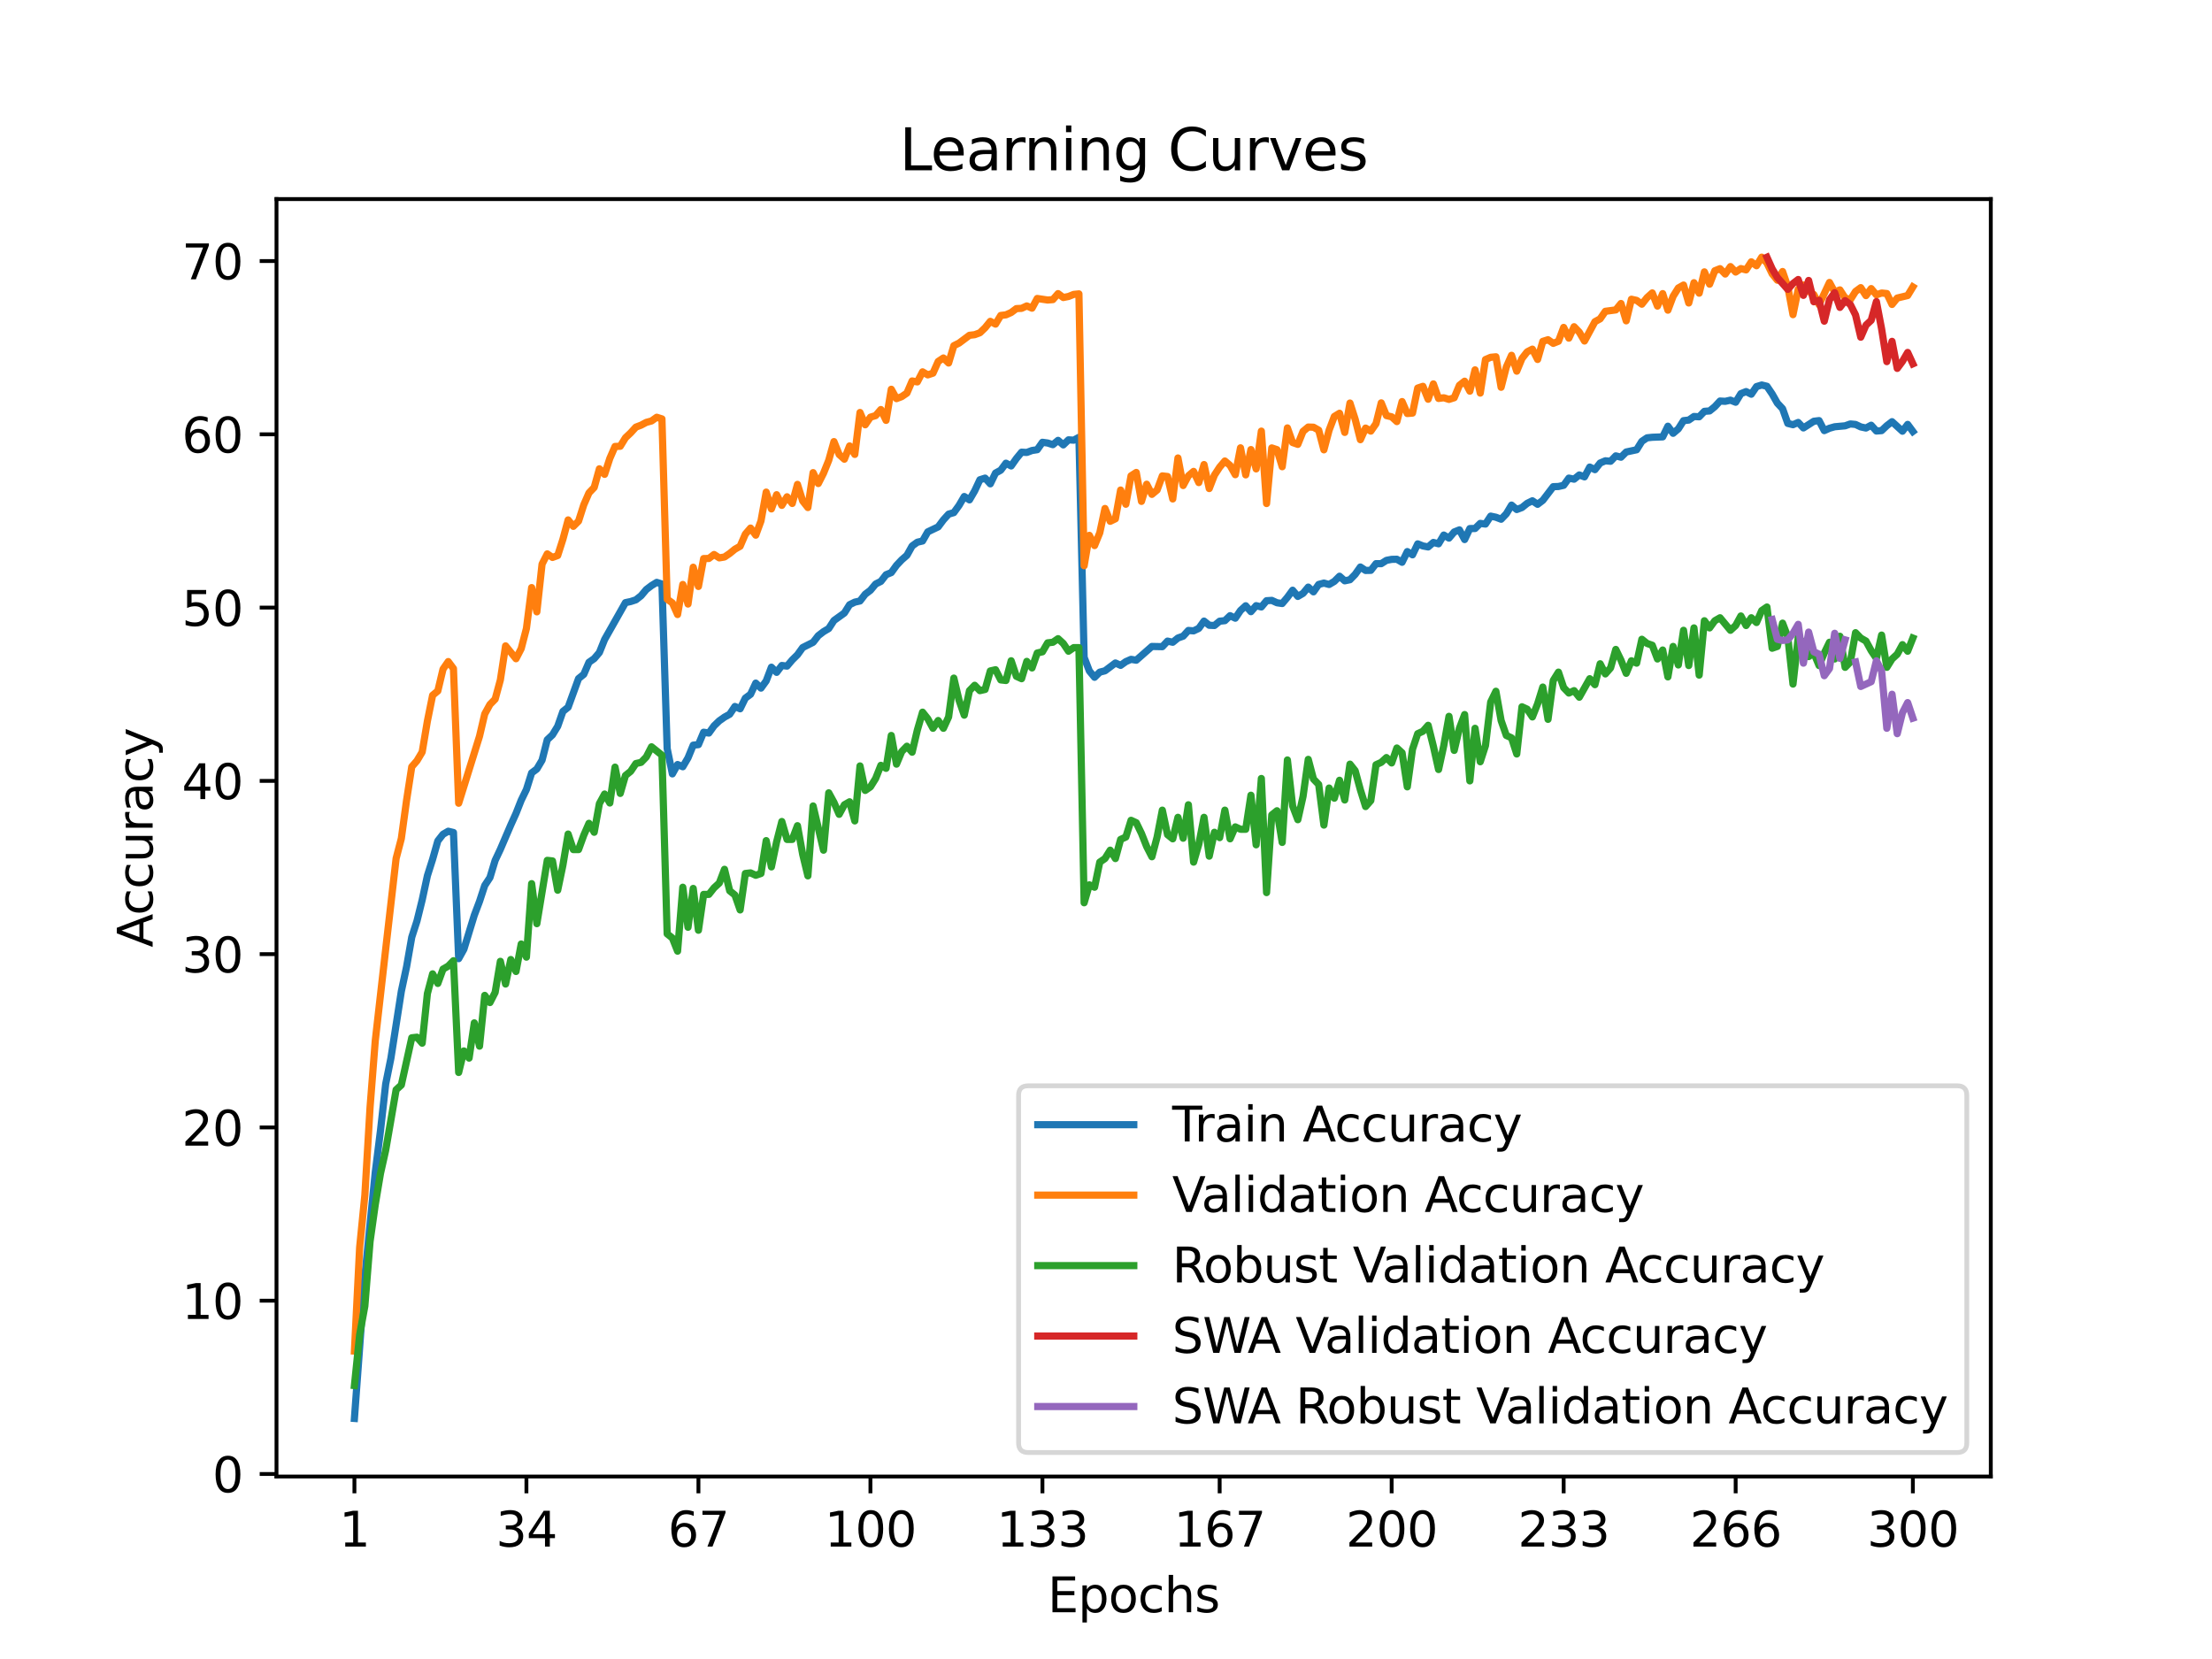 <?xml version="1.0" encoding="utf-8" standalone="no"?>
<!DOCTYPE svg PUBLIC "-//W3C//DTD SVG 1.1//EN"
  "http://www.w3.org/Graphics/SVG/1.1/DTD/svg11.dtd">
<svg xmlns:xlink="http://www.w3.org/1999/xlink" width="460.8pt" height="345.6pt" viewBox="0 0 460.8 345.6" xmlns="http://www.w3.org/2000/svg" version="1.1">
 <defs>
  <style type="text/css">*{stroke-linejoin: round; stroke-linecap: butt}</style>
 </defs>
 <g id="figure_1">
  <g id="patch_1">
   <path d="M 0 345.6 
L 460.8 345.6 
L 460.8 0 
L 0 0 
z
" style="fill: #ffffff"/>
  </g>
  <g id="axes_1">
   <g id="patch_2">
    <path d="M 57.6 307.584 
L 414.72 307.584 
L 414.72 41.472 
L 57.6 41.472 
z
" style="fill: #ffffff"/>
   </g>
   <g id="matplotlib.axis_1">
    <g id="xtick_1">
     <g id="line2d_1">
      <defs>
       <path id="m1e2a9404a9" d="M 0 0 
L 0 3.5 
" style="stroke: #000000; stroke-width: 0.8"/>
      </defs>
      <g>
       <use xlink:href="#m1e2a9404a9" x="73.833" y="307.584" style="stroke: #000000; stroke-width: 0.8"/>
      </g>
     </g>
     <g id="text_1">
      <!-- 1 -->
      <g transform="translate(70.651 322.182) scale(0.1 -0.1)">
       <defs>
        <path id="DejaVuSans-31" d="M 794 531 
L 1825 531 
L 1825 4091 
L 703 3866 
L 703 4441 
L 1819 4666 
L 2450 4666 
L 2450 531 
L 3481 531 
L 3481 0 
L 794 0 
L 794 531 
z
" transform="scale(0.016)"/>
       </defs>
       <use xlink:href="#DejaVuSans-31"/>
      </g>
     </g>
    </g>
    <g id="xtick_2">
     <g id="line2d_2">
      <g>
       <use xlink:href="#m1e2a9404a9" x="109.664" y="307.584" style="stroke: #000000; stroke-width: 0.8"/>
      </g>
     </g>
     <g id="text_2">
      <!-- 34 -->
      <g transform="translate(103.302 322.182) scale(0.1 -0.1)">
       <defs>
        <path id="DejaVuSans-33" d="M 2597 2516 
Q 3050 2419 3304 2112 
Q 3559 1806 3559 1356 
Q 3559 666 3084 287 
Q 2609 -91 1734 -91 
Q 1441 -91 1130 -33 
Q 819 25 488 141 
L 488 750 
Q 750 597 1062 519 
Q 1375 441 1716 441 
Q 2309 441 2620 675 
Q 2931 909 2931 1356 
Q 2931 1769 2642 2001 
Q 2353 2234 1838 2234 
L 1294 2234 
L 1294 2753 
L 1863 2753 
Q 2328 2753 2575 2939 
Q 2822 3125 2822 3475 
Q 2822 3834 2567 4026 
Q 2313 4219 1838 4219 
Q 1578 4219 1281 4162 
Q 984 4106 628 3988 
L 628 4550 
Q 988 4650 1302 4700 
Q 1616 4750 1894 4750 
Q 2613 4750 3031 4423 
Q 3450 4097 3450 3541 
Q 3450 3153 3228 2886 
Q 3006 2619 2597 2516 
z
" transform="scale(0.016)"/>
        <path id="DejaVuSans-34" d="M 2419 4116 
L 825 1625 
L 2419 1625 
L 2419 4116 
z
M 2253 4666 
L 3047 4666 
L 3047 1625 
L 3713 1625 
L 3713 1100 
L 3047 1100 
L 3047 0 
L 2419 0 
L 2419 1100 
L 313 1100 
L 313 1709 
L 2253 4666 
z
" transform="scale(0.016)"/>
       </defs>
       <use xlink:href="#DejaVuSans-33"/>
       <use xlink:href="#DejaVuSans-34" x="63.623"/>
      </g>
     </g>
    </g>
    <g id="xtick_3">
     <g id="line2d_3">
      <g>
       <use xlink:href="#m1e2a9404a9" x="145.496" y="307.584" style="stroke: #000000; stroke-width: 0.8"/>
      </g>
     </g>
     <g id="text_3">
      <!-- 67 -->
      <g transform="translate(139.133 322.182) scale(0.1 -0.1)">
       <defs>
        <path id="DejaVuSans-36" d="M 2113 2584 
Q 1688 2584 1439 2293 
Q 1191 2003 1191 1497 
Q 1191 994 1439 701 
Q 1688 409 2113 409 
Q 2538 409 2786 701 
Q 3034 994 3034 1497 
Q 3034 2003 2786 2293 
Q 2538 2584 2113 2584 
z
M 3366 4563 
L 3366 3988 
Q 3128 4100 2886 4159 
Q 2644 4219 2406 4219 
Q 1781 4219 1451 3797 
Q 1122 3375 1075 2522 
Q 1259 2794 1537 2939 
Q 1816 3084 2150 3084 
Q 2853 3084 3261 2657 
Q 3669 2231 3669 1497 
Q 3669 778 3244 343 
Q 2819 -91 2113 -91 
Q 1303 -91 875 529 
Q 447 1150 447 2328 
Q 447 3434 972 4092 
Q 1497 4750 2381 4750 
Q 2619 4750 2861 4703 
Q 3103 4656 3366 4563 
z
" transform="scale(0.016)"/>
        <path id="DejaVuSans-37" d="M 525 4666 
L 3525 4666 
L 3525 4397 
L 1831 0 
L 1172 0 
L 2766 4134 
L 525 4134 
L 525 4666 
z
" transform="scale(0.016)"/>
       </defs>
       <use xlink:href="#DejaVuSans-36"/>
       <use xlink:href="#DejaVuSans-37" x="63.623"/>
      </g>
     </g>
    </g>
    <g id="xtick_4">
     <g id="line2d_4">
      <g>
       <use xlink:href="#m1e2a9404a9" x="181.327" y="307.584" style="stroke: #000000; stroke-width: 0.8"/>
      </g>
     </g>
     <g id="text_4">
      <!-- 100 -->
      <g transform="translate(171.783 322.182) scale(0.1 -0.1)">
       <defs>
        <path id="DejaVuSans-30" d="M 2034 4250 
Q 1547 4250 1301 3770 
Q 1056 3291 1056 2328 
Q 1056 1369 1301 889 
Q 1547 409 2034 409 
Q 2525 409 2770 889 
Q 3016 1369 3016 2328 
Q 3016 3291 2770 3770 
Q 2525 4250 2034 4250 
z
M 2034 4750 
Q 2819 4750 3233 4129 
Q 3647 3509 3647 2328 
Q 3647 1150 3233 529 
Q 2819 -91 2034 -91 
Q 1250 -91 836 529 
Q 422 1150 422 2328 
Q 422 3509 836 4129 
Q 1250 4750 2034 4750 
z
" transform="scale(0.016)"/>
       </defs>
       <use xlink:href="#DejaVuSans-31"/>
       <use xlink:href="#DejaVuSans-30" x="63.623"/>
       <use xlink:href="#DejaVuSans-30" x="127.246"/>
      </g>
     </g>
    </g>
    <g id="xtick_5">
     <g id="line2d_5">
      <g>
       <use xlink:href="#m1e2a9404a9" x="217.158" y="307.584" style="stroke: #000000; stroke-width: 0.8"/>
      </g>
     </g>
     <g id="text_5">
      <!-- 133 -->
      <g transform="translate(207.615 322.182) scale(0.1 -0.1)">
       <use xlink:href="#DejaVuSans-31"/>
       <use xlink:href="#DejaVuSans-33" x="63.623"/>
       <use xlink:href="#DejaVuSans-33" x="127.246"/>
      </g>
     </g>
    </g>
    <g id="xtick_6">
     <g id="line2d_6">
      <g>
       <use xlink:href="#m1e2a9404a9" x="254.076" y="307.584" style="stroke: #000000; stroke-width: 0.8"/>
      </g>
     </g>
     <g id="text_6">
      <!-- 167 -->
      <g transform="translate(244.532 322.182) scale(0.1 -0.1)">
       <use xlink:href="#DejaVuSans-31"/>
       <use xlink:href="#DejaVuSans-36" x="63.623"/>
       <use xlink:href="#DejaVuSans-37" x="127.246"/>
      </g>
     </g>
    </g>
    <g id="xtick_7">
     <g id="line2d_7">
      <g>
       <use xlink:href="#m1e2a9404a9" x="289.907" y="307.584" style="stroke: #000000; stroke-width: 0.8"/>
      </g>
     </g>
     <g id="text_7">
      <!-- 200 -->
      <g transform="translate(280.363 322.182) scale(0.1 -0.1)">
       <defs>
        <path id="DejaVuSans-32" d="M 1228 531 
L 3431 531 
L 3431 0 
L 469 0 
L 469 531 
Q 828 903 1448 1529 
Q 2069 2156 2228 2338 
Q 2531 2678 2651 2914 
Q 2772 3150 2772 3378 
Q 2772 3750 2511 3984 
Q 2250 4219 1831 4219 
Q 1534 4219 1204 4116 
Q 875 4013 500 3803 
L 500 4441 
Q 881 4594 1212 4672 
Q 1544 4750 1819 4750 
Q 2544 4750 2975 4387 
Q 3406 4025 3406 3419 
Q 3406 3131 3298 2873 
Q 3191 2616 2906 2266 
Q 2828 2175 2409 1742 
Q 1991 1309 1228 531 
z
" transform="scale(0.016)"/>
       </defs>
       <use xlink:href="#DejaVuSans-32"/>
       <use xlink:href="#DejaVuSans-30" x="63.623"/>
       <use xlink:href="#DejaVuSans-30" x="127.246"/>
      </g>
     </g>
    </g>
    <g id="xtick_8">
     <g id="line2d_8">
      <g>
       <use xlink:href="#m1e2a9404a9" x="325.739" y="307.584" style="stroke: #000000; stroke-width: 0.8"/>
      </g>
     </g>
     <g id="text_8">
      <!-- 233 -->
      <g transform="translate(316.195 322.182) scale(0.1 -0.1)">
       <use xlink:href="#DejaVuSans-32"/>
       <use xlink:href="#DejaVuSans-33" x="63.623"/>
       <use xlink:href="#DejaVuSans-33" x="127.246"/>
      </g>
     </g>
    </g>
    <g id="xtick_9">
     <g id="line2d_9">
      <g>
       <use xlink:href="#m1e2a9404a9" x="361.57" y="307.584" style="stroke: #000000; stroke-width: 0.8"/>
      </g>
     </g>
     <g id="text_9">
      <!-- 266 -->
      <g transform="translate(352.026 322.182) scale(0.1 -0.1)">
       <use xlink:href="#DejaVuSans-32"/>
       <use xlink:href="#DejaVuSans-36" x="63.623"/>
       <use xlink:href="#DejaVuSans-36" x="127.246"/>
      </g>
     </g>
    </g>
    <g id="xtick_10">
     <g id="line2d_10">
      <g>
       <use xlink:href="#m1e2a9404a9" x="398.487" y="307.584" style="stroke: #000000; stroke-width: 0.8"/>
      </g>
     </g>
     <g id="text_10">
      <!-- 300 -->
      <g transform="translate(388.944 322.182) scale(0.1 -0.1)">
       <use xlink:href="#DejaVuSans-33"/>
       <use xlink:href="#DejaVuSans-30" x="63.623"/>
       <use xlink:href="#DejaVuSans-30" x="127.246"/>
      </g>
     </g>
    </g>
    <g id="text_11">
     <!-- Epochs -->
     <g transform="translate(218.244 335.861) scale(0.1 -0.1)">
      <defs>
       <path id="DejaVuSans-45" d="M 628 4666 
L 3578 4666 
L 3578 4134 
L 1259 4134 
L 1259 2753 
L 3481 2753 
L 3481 2222 
L 1259 2222 
L 1259 531 
L 3634 531 
L 3634 0 
L 628 0 
L 628 4666 
z
" transform="scale(0.016)"/>
       <path id="DejaVuSans-70" d="M 1159 525 
L 1159 -1331 
L 581 -1331 
L 581 3500 
L 1159 3500 
L 1159 2969 
Q 1341 3281 1617 3432 
Q 1894 3584 2278 3584 
Q 2916 3584 3314 3078 
Q 3713 2572 3713 1747 
Q 3713 922 3314 415 
Q 2916 -91 2278 -91 
Q 1894 -91 1617 61 
Q 1341 213 1159 525 
z
M 3116 1747 
Q 3116 2381 2855 2742 
Q 2594 3103 2138 3103 
Q 1681 3103 1420 2742 
Q 1159 2381 1159 1747 
Q 1159 1113 1420 752 
Q 1681 391 2138 391 
Q 2594 391 2855 752 
Q 3116 1113 3116 1747 
z
" transform="scale(0.016)"/>
       <path id="DejaVuSans-6f" d="M 1959 3097 
Q 1497 3097 1228 2736 
Q 959 2375 959 1747 
Q 959 1119 1226 758 
Q 1494 397 1959 397 
Q 2419 397 2687 759 
Q 2956 1122 2956 1747 
Q 2956 2369 2687 2733 
Q 2419 3097 1959 3097 
z
M 1959 3584 
Q 2709 3584 3137 3096 
Q 3566 2609 3566 1747 
Q 3566 888 3137 398 
Q 2709 -91 1959 -91 
Q 1206 -91 779 398 
Q 353 888 353 1747 
Q 353 2609 779 3096 
Q 1206 3584 1959 3584 
z
" transform="scale(0.016)"/>
       <path id="DejaVuSans-63" d="M 3122 3366 
L 3122 2828 
Q 2878 2963 2633 3030 
Q 2388 3097 2138 3097 
Q 1578 3097 1268 2742 
Q 959 2388 959 1747 
Q 959 1106 1268 751 
Q 1578 397 2138 397 
Q 2388 397 2633 464 
Q 2878 531 3122 666 
L 3122 134 
Q 2881 22 2623 -34 
Q 2366 -91 2075 -91 
Q 1284 -91 818 406 
Q 353 903 353 1747 
Q 353 2603 823 3093 
Q 1294 3584 2113 3584 
Q 2378 3584 2631 3529 
Q 2884 3475 3122 3366 
z
" transform="scale(0.016)"/>
       <path id="DejaVuSans-68" d="M 3513 2113 
L 3513 0 
L 2938 0 
L 2938 2094 
Q 2938 2591 2744 2837 
Q 2550 3084 2163 3084 
Q 1697 3084 1428 2787 
Q 1159 2491 1159 1978 
L 1159 0 
L 581 0 
L 581 4863 
L 1159 4863 
L 1159 2956 
Q 1366 3272 1645 3428 
Q 1925 3584 2291 3584 
Q 2894 3584 3203 3211 
Q 3513 2838 3513 2113 
z
" transform="scale(0.016)"/>
       <path id="DejaVuSans-73" d="M 2834 3397 
L 2834 2853 
Q 2591 2978 2328 3040 
Q 2066 3103 1784 3103 
Q 1356 3103 1142 2972 
Q 928 2841 928 2578 
Q 928 2378 1081 2264 
Q 1234 2150 1697 2047 
L 1894 2003 
Q 2506 1872 2764 1633 
Q 3022 1394 3022 966 
Q 3022 478 2636 193 
Q 2250 -91 1575 -91 
Q 1294 -91 989 -36 
Q 684 19 347 128 
L 347 722 
Q 666 556 975 473 
Q 1284 391 1588 391 
Q 1994 391 2212 530 
Q 2431 669 2431 922 
Q 2431 1156 2273 1281 
Q 2116 1406 1581 1522 
L 1381 1569 
Q 847 1681 609 1914 
Q 372 2147 372 2553 
Q 372 3047 722 3315 
Q 1072 3584 1716 3584 
Q 2034 3584 2315 3537 
Q 2597 3491 2834 3397 
z
" transform="scale(0.016)"/>
      </defs>
      <use xlink:href="#DejaVuSans-45"/>
      <use xlink:href="#DejaVuSans-70" x="63.184"/>
      <use xlink:href="#DejaVuSans-6f" x="126.66"/>
      <use xlink:href="#DejaVuSans-63" x="187.842"/>
      <use xlink:href="#DejaVuSans-68" x="242.822"/>
      <use xlink:href="#DejaVuSans-73" x="306.201"/>
     </g>
    </g>
   </g>
   <g id="matplotlib.axis_2">
    <g id="ytick_1">
     <g id="line2d_11">
      <defs>
       <path id="m1aeef2db04" d="M 0 0 
L -3.5 0 
" style="stroke: #000000; stroke-width: 0.8"/>
      </defs>
      <g>
       <use xlink:href="#m1aeef2db04" x="57.6" y="307.057" style="stroke: #000000; stroke-width: 0.8"/>
      </g>
     </g>
     <g id="text_12">
      <!-- 0 -->
      <g transform="translate(44.237 310.856) scale(0.1 -0.1)">
       <use xlink:href="#DejaVuSans-30"/>
      </g>
     </g>
    </g>
    <g id="ytick_2">
     <g id="line2d_12">
      <g>
       <use xlink:href="#m1aeef2db04" x="57.6" y="270.96" style="stroke: #000000; stroke-width: 0.8"/>
      </g>
     </g>
     <g id="text_13">
      <!-- 10 -->
      <g transform="translate(37.875 274.76) scale(0.1 -0.1)">
       <use xlink:href="#DejaVuSans-31"/>
       <use xlink:href="#DejaVuSans-30" x="63.623"/>
      </g>
     </g>
    </g>
    <g id="ytick_3">
     <g id="line2d_13">
      <g>
       <use xlink:href="#m1aeef2db04" x="57.6" y="234.864" style="stroke: #000000; stroke-width: 0.8"/>
      </g>
     </g>
     <g id="text_14">
      <!-- 20 -->
      <g transform="translate(37.875 238.663) scale(0.1 -0.1)">
       <use xlink:href="#DejaVuSans-32"/>
       <use xlink:href="#DejaVuSans-30" x="63.623"/>
      </g>
     </g>
    </g>
    <g id="ytick_4">
     <g id="line2d_14">
      <g>
       <use xlink:href="#m1aeef2db04" x="57.6" y="198.767" style="stroke: #000000; stroke-width: 0.8"/>
      </g>
     </g>
     <g id="text_15">
      <!-- 30 -->
      <g transform="translate(37.875 202.566) scale(0.1 -0.1)">
       <use xlink:href="#DejaVuSans-33"/>
       <use xlink:href="#DejaVuSans-30" x="63.623"/>
      </g>
     </g>
    </g>
    <g id="ytick_5">
     <g id="line2d_15">
      <g>
       <use xlink:href="#m1aeef2db04" x="57.6" y="162.67" style="stroke: #000000; stroke-width: 0.8"/>
      </g>
     </g>
     <g id="text_16">
      <!-- 40 -->
      <g transform="translate(37.875 166.469) scale(0.1 -0.1)">
       <use xlink:href="#DejaVuSans-34"/>
       <use xlink:href="#DejaVuSans-30" x="63.623"/>
      </g>
     </g>
    </g>
    <g id="ytick_6">
     <g id="line2d_16">
      <g>
       <use xlink:href="#m1aeef2db04" x="57.6" y="126.574" style="stroke: #000000; stroke-width: 0.8"/>
      </g>
     </g>
     <g id="text_17">
      <!-- 50 -->
      <g transform="translate(37.875 130.373) scale(0.1 -0.1)">
       <defs>
        <path id="DejaVuSans-35" d="M 691 4666 
L 3169 4666 
L 3169 4134 
L 1269 4134 
L 1269 2991 
Q 1406 3038 1543 3061 
Q 1681 3084 1819 3084 
Q 2600 3084 3056 2656 
Q 3513 2228 3513 1497 
Q 3513 744 3044 326 
Q 2575 -91 1722 -91 
Q 1428 -91 1123 -41 
Q 819 9 494 109 
L 494 744 
Q 775 591 1075 516 
Q 1375 441 1709 441 
Q 2250 441 2565 725 
Q 2881 1009 2881 1497 
Q 2881 1984 2565 2268 
Q 2250 2553 1709 2553 
Q 1456 2553 1204 2497 
Q 953 2441 691 2322 
L 691 4666 
z
" transform="scale(0.016)"/>
       </defs>
       <use xlink:href="#DejaVuSans-35"/>
       <use xlink:href="#DejaVuSans-30" x="63.623"/>
      </g>
     </g>
    </g>
    <g id="ytick_7">
     <g id="line2d_17">
      <g>
       <use xlink:href="#m1aeef2db04" x="57.6" y="90.477" style="stroke: #000000; stroke-width: 0.8"/>
      </g>
     </g>
     <g id="text_18">
      <!-- 60 -->
      <g transform="translate(37.875 94.276) scale(0.1 -0.1)">
       <use xlink:href="#DejaVuSans-36"/>
       <use xlink:href="#DejaVuSans-30" x="63.623"/>
      </g>
     </g>
    </g>
    <g id="ytick_8">
     <g id="line2d_18">
      <g>
       <use xlink:href="#m1aeef2db04" x="57.6" y="54.38" style="stroke: #000000; stroke-width: 0.8"/>
      </g>
     </g>
     <g id="text_19">
      <!-- 70 -->
      <g transform="translate(37.875 58.179) scale(0.1 -0.1)">
       <use xlink:href="#DejaVuSans-37"/>
       <use xlink:href="#DejaVuSans-30" x="63.623"/>
      </g>
     </g>
    </g>
    <g id="text_20">
     <!-- Accuracy -->
     <g transform="translate(31.795 197.356) rotate(-90) scale(0.1 -0.1)">
      <defs>
       <path id="DejaVuSans-41" d="M 2188 4044 
L 1331 1722 
L 3047 1722 
L 2188 4044 
z
M 1831 4666 
L 2547 4666 
L 4325 0 
L 3669 0 
L 3244 1197 
L 1141 1197 
L 716 0 
L 50 0 
L 1831 4666 
z
" transform="scale(0.016)"/>
       <path id="DejaVuSans-75" d="M 544 1381 
L 544 3500 
L 1119 3500 
L 1119 1403 
Q 1119 906 1312 657 
Q 1506 409 1894 409 
Q 2359 409 2629 706 
Q 2900 1003 2900 1516 
L 2900 3500 
L 3475 3500 
L 3475 0 
L 2900 0 
L 2900 538 
Q 2691 219 2414 64 
Q 2138 -91 1772 -91 
Q 1169 -91 856 284 
Q 544 659 544 1381 
z
M 1991 3584 
L 1991 3584 
z
" transform="scale(0.016)"/>
       <path id="DejaVuSans-72" d="M 2631 2963 
Q 2534 3019 2420 3045 
Q 2306 3072 2169 3072 
Q 1681 3072 1420 2755 
Q 1159 2438 1159 1844 
L 1159 0 
L 581 0 
L 581 3500 
L 1159 3500 
L 1159 2956 
Q 1341 3275 1631 3429 
Q 1922 3584 2338 3584 
Q 2397 3584 2469 3576 
Q 2541 3569 2628 3553 
L 2631 2963 
z
" transform="scale(0.016)"/>
       <path id="DejaVuSans-61" d="M 2194 1759 
Q 1497 1759 1228 1600 
Q 959 1441 959 1056 
Q 959 750 1161 570 
Q 1363 391 1709 391 
Q 2188 391 2477 730 
Q 2766 1069 2766 1631 
L 2766 1759 
L 2194 1759 
z
M 3341 1997 
L 3341 0 
L 2766 0 
L 2766 531 
Q 2569 213 2275 61 
Q 1981 -91 1556 -91 
Q 1019 -91 701 211 
Q 384 513 384 1019 
Q 384 1609 779 1909 
Q 1175 2209 1959 2209 
L 2766 2209 
L 2766 2266 
Q 2766 2663 2505 2880 
Q 2244 3097 1772 3097 
Q 1472 3097 1187 3025 
Q 903 2953 641 2809 
L 641 3341 
Q 956 3463 1253 3523 
Q 1550 3584 1831 3584 
Q 2591 3584 2966 3190 
Q 3341 2797 3341 1997 
z
" transform="scale(0.016)"/>
       <path id="DejaVuSans-79" d="M 2059 -325 
Q 1816 -950 1584 -1140 
Q 1353 -1331 966 -1331 
L 506 -1331 
L 506 -850 
L 844 -850 
Q 1081 -850 1212 -737 
Q 1344 -625 1503 -206 
L 1606 56 
L 191 3500 
L 800 3500 
L 1894 763 
L 2988 3500 
L 3597 3500 
L 2059 -325 
z
" transform="scale(0.016)"/>
      </defs>
      <use xlink:href="#DejaVuSans-41"/>
      <use xlink:href="#DejaVuSans-63" x="66.658"/>
      <use xlink:href="#DejaVuSans-63" x="121.639"/>
      <use xlink:href="#DejaVuSans-75" x="176.619"/>
      <use xlink:href="#DejaVuSans-72" x="239.998"/>
      <use xlink:href="#DejaVuSans-61" x="281.111"/>
      <use xlink:href="#DejaVuSans-63" x="342.391"/>
      <use xlink:href="#DejaVuSans-79" x="397.371"/>
     </g>
    </g>
   </g>
   <g id="line2d_19">
    <path d="M 73.833 295.488 
L 76.004 265.902 
L 78.176 244.19 
L 79.262 235.522 
L 80.348 225.803 
L 81.433 220.448 
L 83.605 206.505 
L 84.691 201.424 
L 85.777 195.229 
L 86.862 191.863 
L 87.948 187.473 
L 89.034 182.433 
L 90.12 179.004 
L 91.206 175.173 
L 92.291 173.792 
L 93.377 173.161 
L 94.463 173.422 
L 95.549 199.705 
L 96.635 197.747 
L 98.806 190.654 
L 99.892 187.78 
L 100.978 184.464 
L 102.064 182.817 
L 103.149 179.23 
L 104.235 176.924 
L 106.407 171.853 
L 107.493 169.452 
L 108.578 166.704 
L 109.664 164.462 
L 110.75 161.01 
L 111.836 160.193 
L 112.922 158.357 
L 114.007 154.106 
L 115.093 153.082 
L 116.179 151.295 
L 117.265 148.204 
L 118.351 147.333 
L 120.522 141.359 
L 121.608 140.48 
L 122.694 137.966 
L 123.78 137.204 
L 124.865 135.927 
L 125.951 133.22 
L 130.294 125.54 
L 131.38 125.31 
L 132.466 124.958 
L 133.552 124.101 
L 134.638 122.81 
L 135.723 121.985 
L 136.809 121.321 
L 137.895 121.66 
L 138.981 155.92 
L 140.067 161.213 
L 141.152 159.264 
L 142.238 159.728 
L 143.324 157.878 
L 144.41 155.23 
L 145.496 155.122 
L 146.581 152.536 
L 147.667 152.708 
L 148.753 151.201 
L 149.839 150.158 
L 150.925 149.391 
L 152.01 148.787 
L 153.096 147.171 
L 154.182 147.654 
L 155.268 145.434 
L 156.354 144.631 
L 157.439 142.303 
L 158.525 143.349 
L 159.611 141.851 
L 160.697 138.991 
L 161.783 140.065 
L 162.868 138.63 
L 163.954 138.761 
L 165.04 137.475 
L 166.126 136.401 
L 167.212 134.898 
L 169.383 133.806 
L 170.469 132.412 
L 171.555 131.582 
L 172.641 130.937 
L 173.726 129.263 
L 175.898 127.702 
L 176.984 125.973 
L 178.07 125.437 
L 179.155 125.193 
L 180.241 123.785 
L 181.327 122.968 
L 182.413 121.66 
L 183.499 121.118 
L 184.584 119.724 
L 185.67 119.278 
L 186.756 117.775 
L 187.842 116.624 
L 188.928 115.681 
L 190.013 113.737 
L 191.099 112.952 
L 192.185 112.699 
L 193.271 110.795 
L 195.442 109.757 
L 196.528 108.3 
L 197.614 107.104 
L 198.7 106.788 
L 199.786 105.29 
L 200.871 103.431 
L 201.957 104.13 
L 203.043 102.262 
L 204.129 99.943 
L 205.215 99.6 
L 206.3 100.791 
L 207.386 98.544 
L 208.472 97.953 
L 209.558 96.491 
L 210.644 97.065 
L 211.729 95.521 
L 212.815 94.199 
L 213.901 94.253 
L 214.987 93.847 
L 216.073 93.68 
L 217.158 92.137 
L 218.244 92.286 
L 219.33 92.634 
L 220.416 91.736 
L 221.502 92.679 
L 222.587 91.627 
L 223.673 91.695 
L 224.759 91.104 
L 225.845 136.942 
L 226.931 139.771 
L 228.016 141.089 
L 229.102 140.02 
L 230.188 139.744 
L 232.36 138.111 
L 233.445 138.607 
L 234.531 137.831 
L 235.617 137.353 
L 236.703 137.533 
L 239.96 134.668 
L 242.132 134.713 
L 243.218 133.554 
L 244.304 133.793 
L 245.389 132.909 
L 246.475 132.525 
L 247.561 131.334 
L 248.647 131.42 
L 249.733 130.896 
L 250.818 129.385 
L 251.904 130.255 
L 252.99 130.301 
L 254.076 129.407 
L 255.162 129.294 
L 256.247 128.257 
L 257.333 128.78 
L 258.419 127.174 
L 259.505 126.19 
L 260.591 127.422 
L 261.676 126.172 
L 262.762 126.438 
L 263.848 125.139 
L 264.934 125.071 
L 266.02 125.567 
L 267.105 125.725 
L 268.191 124.435 
L 269.277 122.955 
L 270.363 124.245 
L 271.449 123.609 
L 272.534 122.305 
L 273.62 123.293 
L 274.706 121.75 
L 275.792 121.466 
L 276.878 121.759 
L 277.963 121.118 
L 279.049 120.04 
L 280.135 120.997 
L 281.221 120.766 
L 282.307 119.647 
L 283.392 118.118 
L 284.478 118.835 
L 285.564 118.813 
L 286.65 117.419 
L 287.736 117.423 
L 288.821 116.733 
L 289.907 116.525 
L 290.993 116.503 
L 292.079 117.13 
L 293.165 114.905 
L 294.25 115.578 
L 295.336 113.299 
L 296.422 113.732 
L 297.508 113.935 
L 298.594 113.001 
L 299.679 113.281 
L 300.765 111.463 
L 301.851 112.099 
L 302.937 110.817 
L 304.023 110.384 
L 305.108 112.397 
L 306.194 110.109 
L 307.28 110.095 
L 308.366 109.031 
L 309.452 109.17 
L 310.537 107.519 
L 311.623 107.749 
L 312.709 108.164 
L 313.795 107.036 
L 314.881 105.222 
L 315.966 106.143 
L 317.052 105.732 
L 318.138 104.857 
L 319.224 104.324 
L 320.31 105.055 
L 321.395 104.23 
L 323.567 101.383 
L 324.653 101.346 
L 325.739 101.098 
L 326.824 99.6 
L 327.91 99.821 
L 328.996 98.942 
L 330.082 99.339 
L 331.168 97.299 
L 332.253 97.836 
L 333.339 96.455 
L 334.425 95.995 
L 335.511 96.09 
L 336.597 94.966 
L 337.682 95.242 
L 338.768 94.159 
L 340.94 93.694 
L 342.026 91.939 
L 343.111 91.208 
L 344.197 91.091 
L 346.369 91.009 
L 347.455 88.785 
L 348.54 90.265 
L 349.626 89.34 
L 350.712 87.63 
L 351.798 87.508 
L 352.884 86.763 
L 353.969 86.822 
L 355.055 85.69 
L 356.141 85.604 
L 357.227 84.719 
L 358.313 83.542 
L 359.398 83.605 
L 360.484 83.361 
L 361.57 83.79 
L 362.656 82.008 
L 363.742 81.575 
L 364.827 82.12 
L 365.913 80.532 
L 366.999 80.203 
L 368.085 80.465 
L 369.171 82.066 
L 370.256 83.975 
L 371.342 85.139 
L 372.428 88.203 
L 373.514 88.473 
L 374.6 88.004 
L 375.685 89.146 
L 377.857 87.756 
L 378.943 87.621 
L 380.029 89.705 
L 381.114 89.213 
L 382.2 88.902 
L 384.372 88.704 
L 385.458 88.316 
L 386.543 88.419 
L 387.629 88.934 
L 388.715 89.168 
L 389.801 88.582 
L 390.887 89.787 
L 391.972 89.705 
L 393.058 88.677 
L 394.144 87.846 
L 396.316 89.827 
L 397.401 88.41 
L 398.487 89.881 
L 398.487 89.881 
" clip-path="url(#p608a89228f)" style="fill: none; stroke: #1f77b4; stroke-width: 1.5; stroke-linecap: square"/>
   </g>
   <g id="line2d_20">
    <path d="M 73.833 281.446 
L 74.919 259.879 
L 76.004 248.995 
L 77.09 230.658 
L 78.176 216.797 
L 80.348 197.702 
L 82.519 178.824 
L 83.605 174.672 
L 84.691 166.749 
L 85.777 159.728 
L 86.862 158.483 
L 87.948 156.66 
L 89.034 150.217 
L 90.12 144.838 
L 91.206 143.936 
L 92.291 139.388 
L 93.377 137.818 
L 94.463 139.28 
L 95.549 167.327 
L 99.892 153.375 
L 100.978 148.737 
L 102.064 146.752 
L 103.149 145.651 
L 104.235 141.644 
L 105.321 134.551 
L 107.493 137.222 
L 108.578 135.11 
L 109.664 130.923 
L 110.75 122.404 
L 111.836 127.458 
L 112.922 117.513 
L 114.007 115.384 
L 115.093 116.124 
L 116.179 115.726 
L 117.265 112.333 
L 118.351 108.309 
L 119.436 109.644 
L 120.522 108.561 
L 121.608 105.168 
L 122.694 102.678 
L 123.78 101.54 
L 124.865 97.66 
L 125.951 98.815 
L 127.037 95.494 
L 128.123 93.004 
L 129.209 92.968 
L 130.294 91.199 
L 131.38 90.17 
L 132.466 88.979 
L 133.552 88.564 
L 134.638 87.986 
L 135.723 87.697 
L 136.809 86.921 
L 137.895 87.264 
L 138.981 124.823 
L 140.067 125.599 
L 141.152 128.017 
L 142.238 121.755 
L 143.324 125.834 
L 144.41 118.163 
L 145.496 122.17 
L 146.581 116.358 
L 147.667 116.34 
L 148.753 115.51 
L 149.839 116.214 
L 150.925 116.033 
L 152.01 115.293 
L 153.096 114.409 
L 154.182 113.795 
L 155.268 111.269 
L 156.354 110.005 
L 157.439 111.485 
L 158.525 108.525 
L 159.611 102.515 
L 160.697 106.016 
L 161.783 103.057 
L 162.868 105.277 
L 163.954 103.49 
L 165.04 104.879 
L 166.126 100.909 
L 167.212 104.356 
L 168.297 105.728 
L 169.383 98.454 
L 170.469 100.728 
L 171.555 98.581 
L 172.641 95.891 
L 173.726 91.993 
L 174.812 94.682 
L 175.898 95.657 
L 176.984 92.895 
L 178.07 94.664 
L 179.155 85.929 
L 180.241 88.492 
L 181.327 86.903 
L 182.413 86.578 
L 183.499 85.315 
L 184.584 87.571 
L 185.67 81.092 
L 186.756 83.041 
L 187.842 82.626 
L 188.928 81.886 
L 190.013 79.359 
L 191.099 79.558 
L 192.185 77.464 
L 193.271 78.096 
L 194.357 77.735 
L 195.442 75.298 
L 196.528 74.576 
L 197.614 75.623 
L 198.7 72.013 
L 199.786 71.472 
L 201.957 69.848 
L 203.043 69.721 
L 204.129 69.324 
L 205.215 68.277 
L 206.3 66.942 
L 207.386 67.519 
L 208.472 65.715 
L 209.558 65.588 
L 210.644 65.101 
L 211.729 64.289 
L 212.815 64.235 
L 213.901 63.729 
L 214.987 64.198 
L 216.073 62.177 
L 218.244 62.502 
L 219.33 62.412 
L 220.416 61.166 
L 221.502 61.979 
L 222.587 61.762 
L 223.673 61.329 
L 224.759 61.22 
L 225.845 117.856 
L 226.931 111.521 
L 228.016 113.651 
L 229.102 110.998 
L 230.188 105.926 
L 231.274 108.597 
L 232.36 108.074 
L 233.445 102.082 
L 234.531 105.042 
L 235.617 99.122 
L 236.703 98.418 
L 237.789 104.446 
L 238.875 100.873 
L 239.96 102.984 
L 241.046 102.082 
L 242.132 99.14 
L 243.218 99.266 
L 244.304 103.941 
L 245.389 95.404 
L 246.475 101.143 
L 247.561 99.122 
L 248.647 98.202 
L 249.733 100.53 
L 250.818 96.776 
L 251.904 101.775 
L 252.99 98.978 
L 254.076 97.317 
L 255.162 96.036 
L 256.247 96.956 
L 257.333 98.887 
L 258.419 93.292 
L 259.505 98.923 
L 260.591 93.653 
L 261.676 97.678 
L 262.762 89.809 
L 263.848 104.897 
L 264.934 93.31 
L 266.02 93.671 
L 267.105 97.227 
L 268.191 89.141 
L 269.277 92.191 
L 270.363 92.57 
L 271.449 89.863 
L 272.534 88.961 
L 273.62 88.997 
L 274.706 89.611 
L 275.792 93.708 
L 276.878 89.611 
L 277.963 86.759 
L 279.049 86.091 
L 280.135 90.08 
L 281.221 83.961 
L 282.307 87.336 
L 283.392 91.596 
L 284.478 89.177 
L 285.564 89.809 
L 286.65 88.257 
L 287.736 83.925 
L 288.821 86.578 
L 289.907 86.831 
L 290.993 87.824 
L 292.079 83.655 
L 293.165 86.145 
L 294.25 86.055 
L 295.336 80.839 
L 296.422 80.478 
L 297.508 83.167 
L 298.594 79.973 
L 299.679 83.005 
L 300.765 82.86 
L 301.851 83.203 
L 302.937 82.86 
L 304.023 80.261 
L 305.108 79.413 
L 306.194 81.489 
L 307.28 77.049 
L 308.366 81.886 
L 309.452 74.901 
L 310.537 74.432 
L 311.623 74.324 
L 312.709 80.677 
L 313.795 76.453 
L 314.881 74.017 
L 315.966 77.32 
L 317.052 74.685 
L 318.138 73.295 
L 319.224 72.735 
L 320.31 74.883 
L 321.395 71.111 
L 322.481 70.768 
L 323.567 71.526 
L 324.653 71.093 
L 325.739 68.205 
L 326.824 70.443 
L 327.91 68.061 
L 328.996 69.198 
L 330.082 71.039 
L 332.253 67.014 
L 333.339 66.418 
L 334.425 64.848 
L 336.597 64.559 
L 337.682 63.224 
L 338.768 66.834 
L 339.854 62.339 
L 340.94 62.574 
L 342.026 63.368 
L 343.111 61.997 
L 344.197 61.022 
L 345.283 63.765 
L 346.369 61.166 
L 347.455 64.614 
L 348.54 61.726 
L 349.626 59.993 
L 350.712 59.38 
L 351.798 63.116 
L 352.884 58.892 
L 353.969 61.076 
L 355.055 56.636 
L 356.141 59.199 
L 357.227 56.402 
L 358.313 55.968 
L 359.398 57.087 
L 360.484 55.535 
L 361.57 56.672 
L 362.656 55.95 
L 363.742 56.221 
L 364.827 54.543 
L 365.913 55.355 
L 366.999 53.568 
L 368.085 54.795 
L 369.171 57.033 
L 370.256 58.369 
L 371.342 56.564 
L 372.428 59.722 
L 373.514 65.552 
L 374.6 60.264 
L 375.685 59.362 
L 376.771 60.661 
L 377.857 61.365 
L 378.943 63.458 
L 381.114 58.838 
L 382.2 60.841 
L 383.286 60.39 
L 384.372 62.069 
L 385.458 62.43 
L 386.543 60.715 
L 387.629 59.921 
L 388.715 61.581 
L 389.801 60.12 
L 390.887 61.419 
L 391.972 61.04 
L 393.058 61.148 
L 394.144 63.422 
L 395.23 62.087 
L 397.401 61.563 
L 398.487 59.777 
L 398.487 59.777 
" clip-path="url(#p608a89228f)" style="fill: none; stroke: #ff7f0e; stroke-width: 1.5; stroke-linecap: square"/>
   </g>
   <g id="line2d_21">
    <path d="M 73.833 288.635 
L 74.919 278.055 
L 76.004 272.08 
L 77.09 258.638 
L 78.176 250.921 
L 79.262 244.448 
L 80.348 239.593 
L 82.519 227.022 
L 83.605 226.026 
L 85.777 216.193 
L 86.862 216.068 
L 87.948 217.313 
L 89.034 206.982 
L 90.12 202.874 
L 91.206 204.866 
L 92.291 201.879 
L 93.377 201.257 
L 94.463 200.136 
L 95.549 223.412 
L 96.635 218.931 
L 97.72 220.425 
L 98.806 213.081 
L 99.892 217.935 
L 100.978 207.355 
L 102.064 208.849 
L 103.149 206.733 
L 104.235 200.261 
L 105.321 204.99 
L 106.407 199.887 
L 107.493 202.377 
L 108.578 196.651 
L 109.664 199.389 
L 110.75 184.079 
L 111.836 192.419 
L 114.007 179.225 
L 115.093 179.349 
L 116.179 185.448 
L 117.265 180.221 
L 118.351 173.748 
L 119.436 176.984 
L 120.522 176.984 
L 121.608 173.997 
L 122.694 171.508 
L 123.78 173.375 
L 124.865 167.4 
L 125.951 165.409 
L 127.037 167.276 
L 128.123 159.807 
L 129.209 165.284 
L 130.294 161.55 
L 131.38 160.679 
L 132.466 159.061 
L 133.552 158.812 
L 134.638 157.691 
L 135.723 155.575 
L 137.895 157.318 
L 138.981 194.535 
L 140.067 195.406 
L 141.152 198.145 
L 142.238 184.826 
L 143.324 193.166 
L 144.41 185.075 
L 145.496 193.788 
L 146.581 186.32 
L 147.667 186.32 
L 148.753 184.951 
L 149.839 183.955 
L 150.925 181.092 
L 152.01 185.573 
L 153.096 186.444 
L 154.182 189.556 
L 155.268 181.963 
L 156.354 181.839 
L 157.439 182.337 
L 158.525 181.963 
L 159.611 175.117 
L 160.697 180.594 
L 161.783 175.366 
L 162.868 171.134 
L 163.954 174.868 
L 165.04 174.868 
L 166.126 172.006 
L 167.212 177.98 
L 168.297 182.461 
L 169.383 167.898 
L 171.555 177.109 
L 172.641 165.16 
L 173.726 167.151 
L 174.812 169.641 
L 175.898 167.649 
L 176.984 167.027 
L 178.07 171.01 
L 179.155 159.558 
L 180.241 164.662 
L 181.327 163.915 
L 182.413 162.172 
L 183.499 159.434 
L 184.584 160.056 
L 185.67 153.21 
L 186.756 159.185 
L 187.842 156.571 
L 188.928 155.451 
L 190.013 156.696 
L 191.099 152.09 
L 192.185 148.356 
L 193.271 149.725 
L 194.357 151.717 
L 195.442 150.099 
L 196.528 151.717 
L 197.614 149.352 
L 198.7 141.261 
L 199.786 145.867 
L 200.871 148.978 
L 201.957 143.875 
L 203.043 142.755 
L 204.129 143.875 
L 205.215 143.626 
L 206.3 139.768 
L 207.386 139.519 
L 208.472 141.635 
L 209.558 141.759 
L 210.644 137.651 
L 211.729 140.888 
L 212.815 141.386 
L 213.901 137.776 
L 214.987 139.145 
L 216.073 136.033 
L 217.158 135.784 
L 218.244 133.917 
L 219.33 133.793 
L 220.416 133.046 
L 221.502 134.042 
L 222.587 135.66 
L 223.673 134.913 
L 224.759 134.913 
L 225.845 188.062 
L 226.931 184.328 
L 228.016 184.826 
L 229.102 179.598 
L 230.188 178.852 
L 231.274 177.109 
L 232.36 178.852 
L 233.445 174.868 
L 234.531 174.371 
L 235.617 170.885 
L 236.703 171.383 
L 237.789 173.624 
L 238.875 176.362 
L 239.96 178.478 
L 241.046 174.371 
L 242.132 168.769 
L 243.218 173.873 
L 244.304 174.744 
L 245.389 170.263 
L 246.475 174.619 
L 247.561 167.649 
L 248.647 179.598 
L 249.733 175.864 
L 250.818 170.263 
L 251.904 178.354 
L 252.99 173.375 
L 254.076 174.495 
L 255.162 168.769 
L 256.247 174.744 
L 257.333 172.255 
L 258.419 172.752 
L 259.505 172.752 
L 260.591 165.658 
L 261.676 175.989 
L 262.762 162.172 
L 263.848 185.946 
L 264.934 169.765 
L 266.02 168.894 
L 267.105 175.491 
L 268.191 158.314 
L 269.277 167.898 
L 270.363 170.761 
L 271.449 165.906 
L 272.534 158.189 
L 273.62 162.297 
L 274.706 163.417 
L 275.792 171.881 
L 276.878 164.164 
L 277.963 166.28 
L 279.049 162.546 
L 280.135 166.653 
L 281.221 159.185 
L 282.307 160.554 
L 283.392 164.537 
L 284.478 168.023 
L 285.564 166.778 
L 286.65 159.31 
L 287.736 158.812 
L 288.821 157.816 
L 289.907 158.936 
L 290.993 155.824 
L 292.079 156.82 
L 293.165 163.915 
L 294.25 156.073 
L 295.336 152.837 
L 296.422 152.339 
L 297.508 151.094 
L 298.594 155.451 
L 299.679 160.305 
L 300.765 155.326 
L 301.851 149.227 
L 302.937 156.322 
L 304.023 151.717 
L 305.108 148.854 
L 306.194 162.67 
L 307.28 151.717 
L 308.366 158.687 
L 309.452 155.326 
L 310.537 146.24 
L 311.623 144 
L 312.709 150.099 
L 313.795 153.21 
L 314.881 153.708 
L 315.966 157.069 
L 317.052 147.236 
L 318.138 147.734 
L 319.224 149.352 
L 320.31 146.613 
L 321.395 143.128 
L 322.481 149.85 
L 323.567 141.759 
L 324.653 140.016 
L 325.739 143.253 
L 326.824 144.373 
L 327.91 143.875 
L 328.996 145.244 
L 331.168 141.386 
L 332.253 142.63 
L 333.339 138.274 
L 334.425 140.39 
L 335.511 139.145 
L 336.597 135.287 
L 337.682 137.527 
L 338.768 140.265 
L 339.854 137.651 
L 340.94 138.149 
L 342.026 133.171 
L 343.111 134.042 
L 344.197 134.415 
L 345.283 137.278 
L 346.369 135.411 
L 347.455 141.012 
L 348.54 134.664 
L 349.626 138.523 
L 350.712 131.303 
L 351.798 138.647 
L 352.884 130.806 
L 353.969 140.639 
L 355.055 129.312 
L 356.141 130.806 
L 357.227 129.312 
L 358.313 128.69 
L 360.484 131.303 
L 361.57 130.308 
L 362.656 128.316 
L 363.742 130.308 
L 364.827 128.69 
L 365.913 129.685 
L 366.999 127.196 
L 368.085 126.449 
L 369.171 135.038 
L 370.256 134.664 
L 371.342 129.81 
L 372.428 132.673 
L 373.514 142.506 
L 374.6 132.797 
L 375.685 133.917 
L 376.771 136.78 
L 377.857 136.033 
L 378.943 138.647 
L 380.029 136.033 
L 381.114 133.793 
L 382.2 137.278 
L 383.286 132.548 
L 384.372 139.021 
L 385.458 137.9 
L 386.543 131.801 
L 387.629 132.922 
L 388.715 133.544 
L 389.801 135.535 
L 390.887 137.154 
L 391.972 132.299 
L 393.058 139.021 
L 394.144 137.278 
L 395.23 136.282 
L 396.316 134.291 
L 397.401 135.66 
L 398.487 132.922 
L 398.487 132.922 
" clip-path="url(#p608a89228f)" style="fill: none; stroke: #2ca02c; stroke-width: 1.5; stroke-linecap: square"/>
   </g>
   <g id="line2d_22">
    <path d="M 368.085 53.586 
L 369.171 56.005 
L 370.256 57.809 
L 372.428 60.282 
L 373.514 59.055 
L 374.6 58.224 
L 375.685 61.527 
L 376.771 58.423 
L 377.857 62.863 
L 378.943 62.556 
L 380.029 66.906 
L 381.114 62.448 
L 382.2 60.968 
L 383.286 64.036 
L 384.372 62.628 
L 385.458 63.44 
L 386.543 65.606 
L 387.629 70.245 
L 388.715 67.736 
L 389.801 66.725 
L 390.887 62.827 
L 391.972 68.512 
L 393.058 75.334 
L 394.144 71.111 
L 395.23 76.742 
L 396.316 75.28 
L 397.401 73.421 
L 398.487 75.786 
L 398.487 75.786 
" clip-path="url(#p608a89228f)" style="fill: none; stroke: #d62728; stroke-width: 1.5; stroke-linecap: square"/>
   </g>
   <g id="line2d_23">
    <path d="M 369.171 129.063 
L 370.256 133.171 
L 371.342 133.419 
L 372.428 133.295 
L 373.514 131.926 
L 374.6 130.059 
L 375.685 138.149 
L 376.771 131.677 
L 377.857 135.784 
L 378.943 136.282 
L 380.029 140.763 
L 381.114 139.27 
L 382.2 131.926 
L 383.286 137.154 
L 384.372 133.295 
M 386.543 137.9 
L 387.629 143.004 
L 389.801 142.008 
L 390.887 137.651 
L 391.972 139.768 
L 393.058 151.717 
L 394.144 144.622 
L 395.23 152.837 
L 396.316 148.481 
L 397.401 146.364 
L 398.487 149.601 
L 398.487 149.601 
" clip-path="url(#p608a89228f)" style="fill: none; stroke: #9467bd; stroke-width: 1.5; stroke-linecap: square"/>
   </g>
   <g id="patch_3">
    <path d="M 57.6 307.584 
L 57.6 41.472 
" style="fill: none; stroke: #000000; stroke-width: 0.8; stroke-linejoin: miter; stroke-linecap: square"/>
   </g>
   <g id="patch_4">
    <path d="M 414.72 307.584 
L 414.72 41.472 
" style="fill: none; stroke: #000000; stroke-width: 0.8; stroke-linejoin: miter; stroke-linecap: square"/>
   </g>
   <g id="patch_5">
    <path d="M 57.6 307.584 
L 414.72 307.584 
" style="fill: none; stroke: #000000; stroke-width: 0.8; stroke-linejoin: miter; stroke-linecap: square"/>
   </g>
   <g id="patch_6">
    <path d="M 57.6 41.472 
L 414.72 41.472 
" style="fill: none; stroke: #000000; stroke-width: 0.8; stroke-linejoin: miter; stroke-linecap: square"/>
   </g>
   <g id="text_21">
    <!-- Learning Curves -->
    <g transform="translate(187.376 35.472) scale(0.12 -0.12)">
     <defs>
      <path id="DejaVuSans-4c" d="M 628 4666 
L 1259 4666 
L 1259 531 
L 3531 531 
L 3531 0 
L 628 0 
L 628 4666 
z
" transform="scale(0.016)"/>
      <path id="DejaVuSans-65" d="M 3597 1894 
L 3597 1613 
L 953 1613 
Q 991 1019 1311 708 
Q 1631 397 2203 397 
Q 2534 397 2845 478 
Q 3156 559 3463 722 
L 3463 178 
Q 3153 47 2828 -22 
Q 2503 -91 2169 -91 
Q 1331 -91 842 396 
Q 353 884 353 1716 
Q 353 2575 817 3079 
Q 1281 3584 2069 3584 
Q 2775 3584 3186 3129 
Q 3597 2675 3597 1894 
z
M 3022 2063 
Q 3016 2534 2758 2815 
Q 2500 3097 2075 3097 
Q 1594 3097 1305 2825 
Q 1016 2553 972 2059 
L 3022 2063 
z
" transform="scale(0.016)"/>
      <path id="DejaVuSans-6e" d="M 3513 2113 
L 3513 0 
L 2938 0 
L 2938 2094 
Q 2938 2591 2744 2837 
Q 2550 3084 2163 3084 
Q 1697 3084 1428 2787 
Q 1159 2491 1159 1978 
L 1159 0 
L 581 0 
L 581 3500 
L 1159 3500 
L 1159 2956 
Q 1366 3272 1645 3428 
Q 1925 3584 2291 3584 
Q 2894 3584 3203 3211 
Q 3513 2838 3513 2113 
z
" transform="scale(0.016)"/>
      <path id="DejaVuSans-69" d="M 603 3500 
L 1178 3500 
L 1178 0 
L 603 0 
L 603 3500 
z
M 603 4863 
L 1178 4863 
L 1178 4134 
L 603 4134 
L 603 4863 
z
" transform="scale(0.016)"/>
      <path id="DejaVuSans-67" d="M 2906 1791 
Q 2906 2416 2648 2759 
Q 2391 3103 1925 3103 
Q 1463 3103 1205 2759 
Q 947 2416 947 1791 
Q 947 1169 1205 825 
Q 1463 481 1925 481 
Q 2391 481 2648 825 
Q 2906 1169 2906 1791 
z
M 3481 434 
Q 3481 -459 3084 -895 
Q 2688 -1331 1869 -1331 
Q 1566 -1331 1297 -1286 
Q 1028 -1241 775 -1147 
L 775 -588 
Q 1028 -725 1275 -790 
Q 1522 -856 1778 -856 
Q 2344 -856 2625 -561 
Q 2906 -266 2906 331 
L 2906 616 
Q 2728 306 2450 153 
Q 2172 0 1784 0 
Q 1141 0 747 490 
Q 353 981 353 1791 
Q 353 2603 747 3093 
Q 1141 3584 1784 3584 
Q 2172 3584 2450 3431 
Q 2728 3278 2906 2969 
L 2906 3500 
L 3481 3500 
L 3481 434 
z
" transform="scale(0.016)"/>
      <path id="DejaVuSans-20" transform="scale(0.016)"/>
      <path id="DejaVuSans-43" d="M 4122 4306 
L 4122 3641 
Q 3803 3938 3442 4084 
Q 3081 4231 2675 4231 
Q 1875 4231 1450 3742 
Q 1025 3253 1025 2328 
Q 1025 1406 1450 917 
Q 1875 428 2675 428 
Q 3081 428 3442 575 
Q 3803 722 4122 1019 
L 4122 359 
Q 3791 134 3420 21 
Q 3050 -91 2638 -91 
Q 1578 -91 968 557 
Q 359 1206 359 2328 
Q 359 3453 968 4101 
Q 1578 4750 2638 4750 
Q 3056 4750 3426 4639 
Q 3797 4528 4122 4306 
z
" transform="scale(0.016)"/>
      <path id="DejaVuSans-76" d="M 191 3500 
L 800 3500 
L 1894 563 
L 2988 3500 
L 3597 3500 
L 2284 0 
L 1503 0 
L 191 3500 
z
" transform="scale(0.016)"/>
     </defs>
     <use xlink:href="#DejaVuSans-4c"/>
     <use xlink:href="#DejaVuSans-65" x="53.963"/>
     <use xlink:href="#DejaVuSans-61" x="115.486"/>
     <use xlink:href="#DejaVuSans-72" x="176.766"/>
     <use xlink:href="#DejaVuSans-6e" x="216.129"/>
     <use xlink:href="#DejaVuSans-69" x="279.508"/>
     <use xlink:href="#DejaVuSans-6e" x="307.291"/>
     <use xlink:href="#DejaVuSans-67" x="370.67"/>
     <use xlink:href="#DejaVuSans-20" x="434.146"/>
     <use xlink:href="#DejaVuSans-43" x="465.934"/>
     <use xlink:href="#DejaVuSans-75" x="535.758"/>
     <use xlink:href="#DejaVuSans-72" x="599.137"/>
     <use xlink:href="#DejaVuSans-76" x="640.25"/>
     <use xlink:href="#DejaVuSans-65" x="699.43"/>
     <use xlink:href="#DejaVuSans-73" x="760.953"/>
    </g>
   </g>
   <g id="legend_1">
    <g id="patch_7">
     <path d="M 214.189 302.584 
L 407.72 302.584 
Q 409.72 302.584 409.72 300.584 
L 409.72 228.193 
Q 409.72 226.193 407.72 226.193 
L 214.189 226.193 
Q 212.189 226.193 212.189 228.193 
L 212.189 300.584 
Q 212.189 302.584 214.189 302.584 
z
" style="fill: #ffffff; opacity: 0.8; stroke: #cccccc; stroke-linejoin: miter"/>
    </g>
    <g id="line2d_24">
     <path d="M 216.189 234.292 
L 226.189 234.292 
L 236.189 234.292 
" style="fill: none; stroke: #1f77b4; stroke-width: 1.5; stroke-linecap: square"/>
    </g>
    <g id="text_22">
     <!-- Train Accuracy -->
     <g transform="translate(244.189 237.792) scale(0.1 -0.1)">
      <defs>
       <path id="DejaVuSans-54" d="M -19 4666 
L 3928 4666 
L 3928 4134 
L 2272 4134 
L 2272 0 
L 1638 0 
L 1638 4134 
L -19 4134 
L -19 4666 
z
" transform="scale(0.016)"/>
      </defs>
      <use xlink:href="#DejaVuSans-54"/>
      <use xlink:href="#DejaVuSans-72" x="46.334"/>
      <use xlink:href="#DejaVuSans-61" x="87.447"/>
      <use xlink:href="#DejaVuSans-69" x="148.727"/>
      <use xlink:href="#DejaVuSans-6e" x="176.51"/>
      <use xlink:href="#DejaVuSans-20" x="239.889"/>
      <use xlink:href="#DejaVuSans-41" x="271.676"/>
      <use xlink:href="#DejaVuSans-63" x="338.334"/>
      <use xlink:href="#DejaVuSans-63" x="393.314"/>
      <use xlink:href="#DejaVuSans-75" x="448.295"/>
      <use xlink:href="#DejaVuSans-72" x="511.674"/>
      <use xlink:href="#DejaVuSans-61" x="552.787"/>
      <use xlink:href="#DejaVuSans-63" x="614.066"/>
      <use xlink:href="#DejaVuSans-79" x="669.047"/>
     </g>
    </g>
    <g id="line2d_25">
     <path d="M 216.189 248.97 
L 226.189 248.97 
L 236.189 248.97 
" style="fill: none; stroke: #ff7f0e; stroke-width: 1.5; stroke-linecap: square"/>
    </g>
    <g id="text_23">
     <!-- Validation Accuracy -->
     <g transform="translate(244.189 252.47) scale(0.1 -0.1)">
      <defs>
       <path id="DejaVuSans-56" d="M 1831 0 
L 50 4666 
L 709 4666 
L 2188 738 
L 3669 4666 
L 4325 4666 
L 2547 0 
L 1831 0 
z
" transform="scale(0.016)"/>
       <path id="DejaVuSans-6c" d="M 603 4863 
L 1178 4863 
L 1178 0 
L 603 0 
L 603 4863 
z
" transform="scale(0.016)"/>
       <path id="DejaVuSans-64" d="M 2906 2969 
L 2906 4863 
L 3481 4863 
L 3481 0 
L 2906 0 
L 2906 525 
Q 2725 213 2448 61 
Q 2172 -91 1784 -91 
Q 1150 -91 751 415 
Q 353 922 353 1747 
Q 353 2572 751 3078 
Q 1150 3584 1784 3584 
Q 2172 3584 2448 3432 
Q 2725 3281 2906 2969 
z
M 947 1747 
Q 947 1113 1208 752 
Q 1469 391 1925 391 
Q 2381 391 2643 752 
Q 2906 1113 2906 1747 
Q 2906 2381 2643 2742 
Q 2381 3103 1925 3103 
Q 1469 3103 1208 2742 
Q 947 2381 947 1747 
z
" transform="scale(0.016)"/>
       <path id="DejaVuSans-74" d="M 1172 4494 
L 1172 3500 
L 2356 3500 
L 2356 3053 
L 1172 3053 
L 1172 1153 
Q 1172 725 1289 603 
Q 1406 481 1766 481 
L 2356 481 
L 2356 0 
L 1766 0 
Q 1100 0 847 248 
Q 594 497 594 1153 
L 594 3053 
L 172 3053 
L 172 3500 
L 594 3500 
L 594 4494 
L 1172 4494 
z
" transform="scale(0.016)"/>
      </defs>
      <use xlink:href="#DejaVuSans-56"/>
      <use xlink:href="#DejaVuSans-61" x="60.658"/>
      <use xlink:href="#DejaVuSans-6c" x="121.938"/>
      <use xlink:href="#DejaVuSans-69" x="149.721"/>
      <use xlink:href="#DejaVuSans-64" x="177.504"/>
      <use xlink:href="#DejaVuSans-61" x="240.98"/>
      <use xlink:href="#DejaVuSans-74" x="302.26"/>
      <use xlink:href="#DejaVuSans-69" x="341.469"/>
      <use xlink:href="#DejaVuSans-6f" x="369.252"/>
      <use xlink:href="#DejaVuSans-6e" x="430.434"/>
      <use xlink:href="#DejaVuSans-20" x="493.812"/>
      <use xlink:href="#DejaVuSans-41" x="525.6"/>
      <use xlink:href="#DejaVuSans-63" x="592.258"/>
      <use xlink:href="#DejaVuSans-63" x="647.238"/>
      <use xlink:href="#DejaVuSans-75" x="702.219"/>
      <use xlink:href="#DejaVuSans-72" x="765.598"/>
      <use xlink:href="#DejaVuSans-61" x="806.711"/>
      <use xlink:href="#DejaVuSans-63" x="867.99"/>
      <use xlink:href="#DejaVuSans-79" x="922.971"/>
     </g>
    </g>
    <g id="line2d_26">
     <path d="M 216.189 263.648 
L 226.189 263.648 
L 236.189 263.648 
" style="fill: none; stroke: #2ca02c; stroke-width: 1.5; stroke-linecap: square"/>
    </g>
    <g id="text_24">
     <!-- Robust Validation Accuracy -->
     <g transform="translate(244.189 267.148) scale(0.1 -0.1)">
      <defs>
       <path id="DejaVuSans-52" d="M 2841 2188 
Q 3044 2119 3236 1894 
Q 3428 1669 3622 1275 
L 4263 0 
L 3584 0 
L 2988 1197 
Q 2756 1666 2539 1819 
Q 2322 1972 1947 1972 
L 1259 1972 
L 1259 0 
L 628 0 
L 628 4666 
L 2053 4666 
Q 2853 4666 3247 4331 
Q 3641 3997 3641 3322 
Q 3641 2881 3436 2590 
Q 3231 2300 2841 2188 
z
M 1259 4147 
L 1259 2491 
L 2053 2491 
Q 2509 2491 2742 2702 
Q 2975 2913 2975 3322 
Q 2975 3731 2742 3939 
Q 2509 4147 2053 4147 
L 1259 4147 
z
" transform="scale(0.016)"/>
       <path id="DejaVuSans-62" d="M 3116 1747 
Q 3116 2381 2855 2742 
Q 2594 3103 2138 3103 
Q 1681 3103 1420 2742 
Q 1159 2381 1159 1747 
Q 1159 1113 1420 752 
Q 1681 391 2138 391 
Q 2594 391 2855 752 
Q 3116 1113 3116 1747 
z
M 1159 2969 
Q 1341 3281 1617 3432 
Q 1894 3584 2278 3584 
Q 2916 3584 3314 3078 
Q 3713 2572 3713 1747 
Q 3713 922 3314 415 
Q 2916 -91 2278 -91 
Q 1894 -91 1617 61 
Q 1341 213 1159 525 
L 1159 0 
L 581 0 
L 581 4863 
L 1159 4863 
L 1159 2969 
z
" transform="scale(0.016)"/>
      </defs>
      <use xlink:href="#DejaVuSans-52"/>
      <use xlink:href="#DejaVuSans-6f" x="64.982"/>
      <use xlink:href="#DejaVuSans-62" x="126.164"/>
      <use xlink:href="#DejaVuSans-75" x="189.641"/>
      <use xlink:href="#DejaVuSans-73" x="253.02"/>
      <use xlink:href="#DejaVuSans-74" x="305.119"/>
      <use xlink:href="#DejaVuSans-20" x="344.328"/>
      <use xlink:href="#DejaVuSans-56" x="376.115"/>
      <use xlink:href="#DejaVuSans-61" x="436.773"/>
      <use xlink:href="#DejaVuSans-6c" x="498.053"/>
      <use xlink:href="#DejaVuSans-69" x="525.836"/>
      <use xlink:href="#DejaVuSans-64" x="553.619"/>
      <use xlink:href="#DejaVuSans-61" x="617.096"/>
      <use xlink:href="#DejaVuSans-74" x="678.375"/>
      <use xlink:href="#DejaVuSans-69" x="717.584"/>
      <use xlink:href="#DejaVuSans-6f" x="745.367"/>
      <use xlink:href="#DejaVuSans-6e" x="806.549"/>
      <use xlink:href="#DejaVuSans-20" x="869.928"/>
      <use xlink:href="#DejaVuSans-41" x="901.715"/>
      <use xlink:href="#DejaVuSans-63" x="968.373"/>
      <use xlink:href="#DejaVuSans-63" x="1023.354"/>
      <use xlink:href="#DejaVuSans-75" x="1078.334"/>
      <use xlink:href="#DejaVuSans-72" x="1141.713"/>
      <use xlink:href="#DejaVuSans-61" x="1182.826"/>
      <use xlink:href="#DejaVuSans-63" x="1244.105"/>
      <use xlink:href="#DejaVuSans-79" x="1299.086"/>
     </g>
    </g>
    <g id="line2d_27">
     <path d="M 216.189 278.326 
L 226.189 278.326 
L 236.189 278.326 
" style="fill: none; stroke: #d62728; stroke-width: 1.5; stroke-linecap: square"/>
    </g>
    <g id="text_25">
     <!-- SWA Validation Accuracy -->
     <g transform="translate(244.189 281.826) scale(0.1 -0.1)">
      <defs>
       <path id="DejaVuSans-53" d="M 3425 4513 
L 3425 3897 
Q 3066 4069 2747 4153 
Q 2428 4238 2131 4238 
Q 1616 4238 1336 4038 
Q 1056 3838 1056 3469 
Q 1056 3159 1242 3001 
Q 1428 2844 1947 2747 
L 2328 2669 
Q 3034 2534 3370 2195 
Q 3706 1856 3706 1288 
Q 3706 609 3251 259 
Q 2797 -91 1919 -91 
Q 1588 -91 1214 -16 
Q 841 59 441 206 
L 441 856 
Q 825 641 1194 531 
Q 1563 422 1919 422 
Q 2459 422 2753 634 
Q 3047 847 3047 1241 
Q 3047 1584 2836 1778 
Q 2625 1972 2144 2069 
L 1759 2144 
Q 1053 2284 737 2584 
Q 422 2884 422 3419 
Q 422 4038 858 4394 
Q 1294 4750 2059 4750 
Q 2388 4750 2728 4690 
Q 3069 4631 3425 4513 
z
" transform="scale(0.016)"/>
       <path id="DejaVuSans-57" d="M 213 4666 
L 850 4666 
L 1831 722 
L 2809 4666 
L 3519 4666 
L 4500 722 
L 5478 4666 
L 6119 4666 
L 4947 0 
L 4153 0 
L 3169 4050 
L 2175 0 
L 1381 0 
L 213 4666 
z
" transform="scale(0.016)"/>
      </defs>
      <use xlink:href="#DejaVuSans-53"/>
      <use xlink:href="#DejaVuSans-57" x="63.477"/>
      <use xlink:href="#DejaVuSans-41" x="156.854"/>
      <use xlink:href="#DejaVuSans-20" x="225.262"/>
      <use xlink:href="#DejaVuSans-56" x="257.049"/>
      <use xlink:href="#DejaVuSans-61" x="317.707"/>
      <use xlink:href="#DejaVuSans-6c" x="378.986"/>
      <use xlink:href="#DejaVuSans-69" x="406.77"/>
      <use xlink:href="#DejaVuSans-64" x="434.553"/>
      <use xlink:href="#DejaVuSans-61" x="498.029"/>
      <use xlink:href="#DejaVuSans-74" x="559.309"/>
      <use xlink:href="#DejaVuSans-69" x="598.518"/>
      <use xlink:href="#DejaVuSans-6f" x="626.301"/>
      <use xlink:href="#DejaVuSans-6e" x="687.482"/>
      <use xlink:href="#DejaVuSans-20" x="750.861"/>
      <use xlink:href="#DejaVuSans-41" x="782.648"/>
      <use xlink:href="#DejaVuSans-63" x="849.307"/>
      <use xlink:href="#DejaVuSans-63" x="904.287"/>
      <use xlink:href="#DejaVuSans-75" x="959.268"/>
      <use xlink:href="#DejaVuSans-72" x="1022.646"/>
      <use xlink:href="#DejaVuSans-61" x="1063.76"/>
      <use xlink:href="#DejaVuSans-63" x="1125.039"/>
      <use xlink:href="#DejaVuSans-79" x="1180.02"/>
     </g>
    </g>
    <g id="line2d_28">
     <path d="M 216.189 293.004 
L 226.189 293.004 
L 236.189 293.004 
" style="fill: none; stroke: #9467bd; stroke-width: 1.5; stroke-linecap: square"/>
    </g>
    <g id="text_26">
     <!-- SWA Robust Validation Accuracy -->
     <g transform="translate(244.189 296.504) scale(0.1 -0.1)">
      <use xlink:href="#DejaVuSans-53"/>
      <use xlink:href="#DejaVuSans-57" x="63.477"/>
      <use xlink:href="#DejaVuSans-41" x="156.854"/>
      <use xlink:href="#DejaVuSans-20" x="225.262"/>
      <use xlink:href="#DejaVuSans-52" x="257.049"/>
      <use xlink:href="#DejaVuSans-6f" x="322.031"/>
      <use xlink:href="#DejaVuSans-62" x="383.213"/>
      <use xlink:href="#DejaVuSans-75" x="446.689"/>
      <use xlink:href="#DejaVuSans-73" x="510.068"/>
      <use xlink:href="#DejaVuSans-74" x="562.168"/>
      <use xlink:href="#DejaVuSans-20" x="601.377"/>
      <use xlink:href="#DejaVuSans-56" x="633.164"/>
      <use xlink:href="#DejaVuSans-61" x="693.822"/>
      <use xlink:href="#DejaVuSans-6c" x="755.102"/>
      <use xlink:href="#DejaVuSans-69" x="782.885"/>
      <use xlink:href="#DejaVuSans-64" x="810.668"/>
      <use xlink:href="#DejaVuSans-61" x="874.145"/>
      <use xlink:href="#DejaVuSans-74" x="935.424"/>
      <use xlink:href="#DejaVuSans-69" x="974.633"/>
      <use xlink:href="#DejaVuSans-6f" x="1002.416"/>
      <use xlink:href="#DejaVuSans-6e" x="1063.598"/>
      <use xlink:href="#DejaVuSans-20" x="1126.977"/>
      <use xlink:href="#DejaVuSans-41" x="1158.764"/>
      <use xlink:href="#DejaVuSans-63" x="1225.422"/>
      <use xlink:href="#DejaVuSans-63" x="1280.402"/>
      <use xlink:href="#DejaVuSans-75" x="1335.383"/>
      <use xlink:href="#DejaVuSans-72" x="1398.762"/>
      <use xlink:href="#DejaVuSans-61" x="1439.875"/>
      <use xlink:href="#DejaVuSans-63" x="1501.154"/>
      <use xlink:href="#DejaVuSans-79" x="1556.135"/>
     </g>
    </g>
   </g>
  </g>
 </g>
 <defs>
  <clipPath id="p608a89228f">
   <rect x="57.6" y="41.472" width="357.12" height="266.112"/>
  </clipPath>
 </defs>
</svg>
